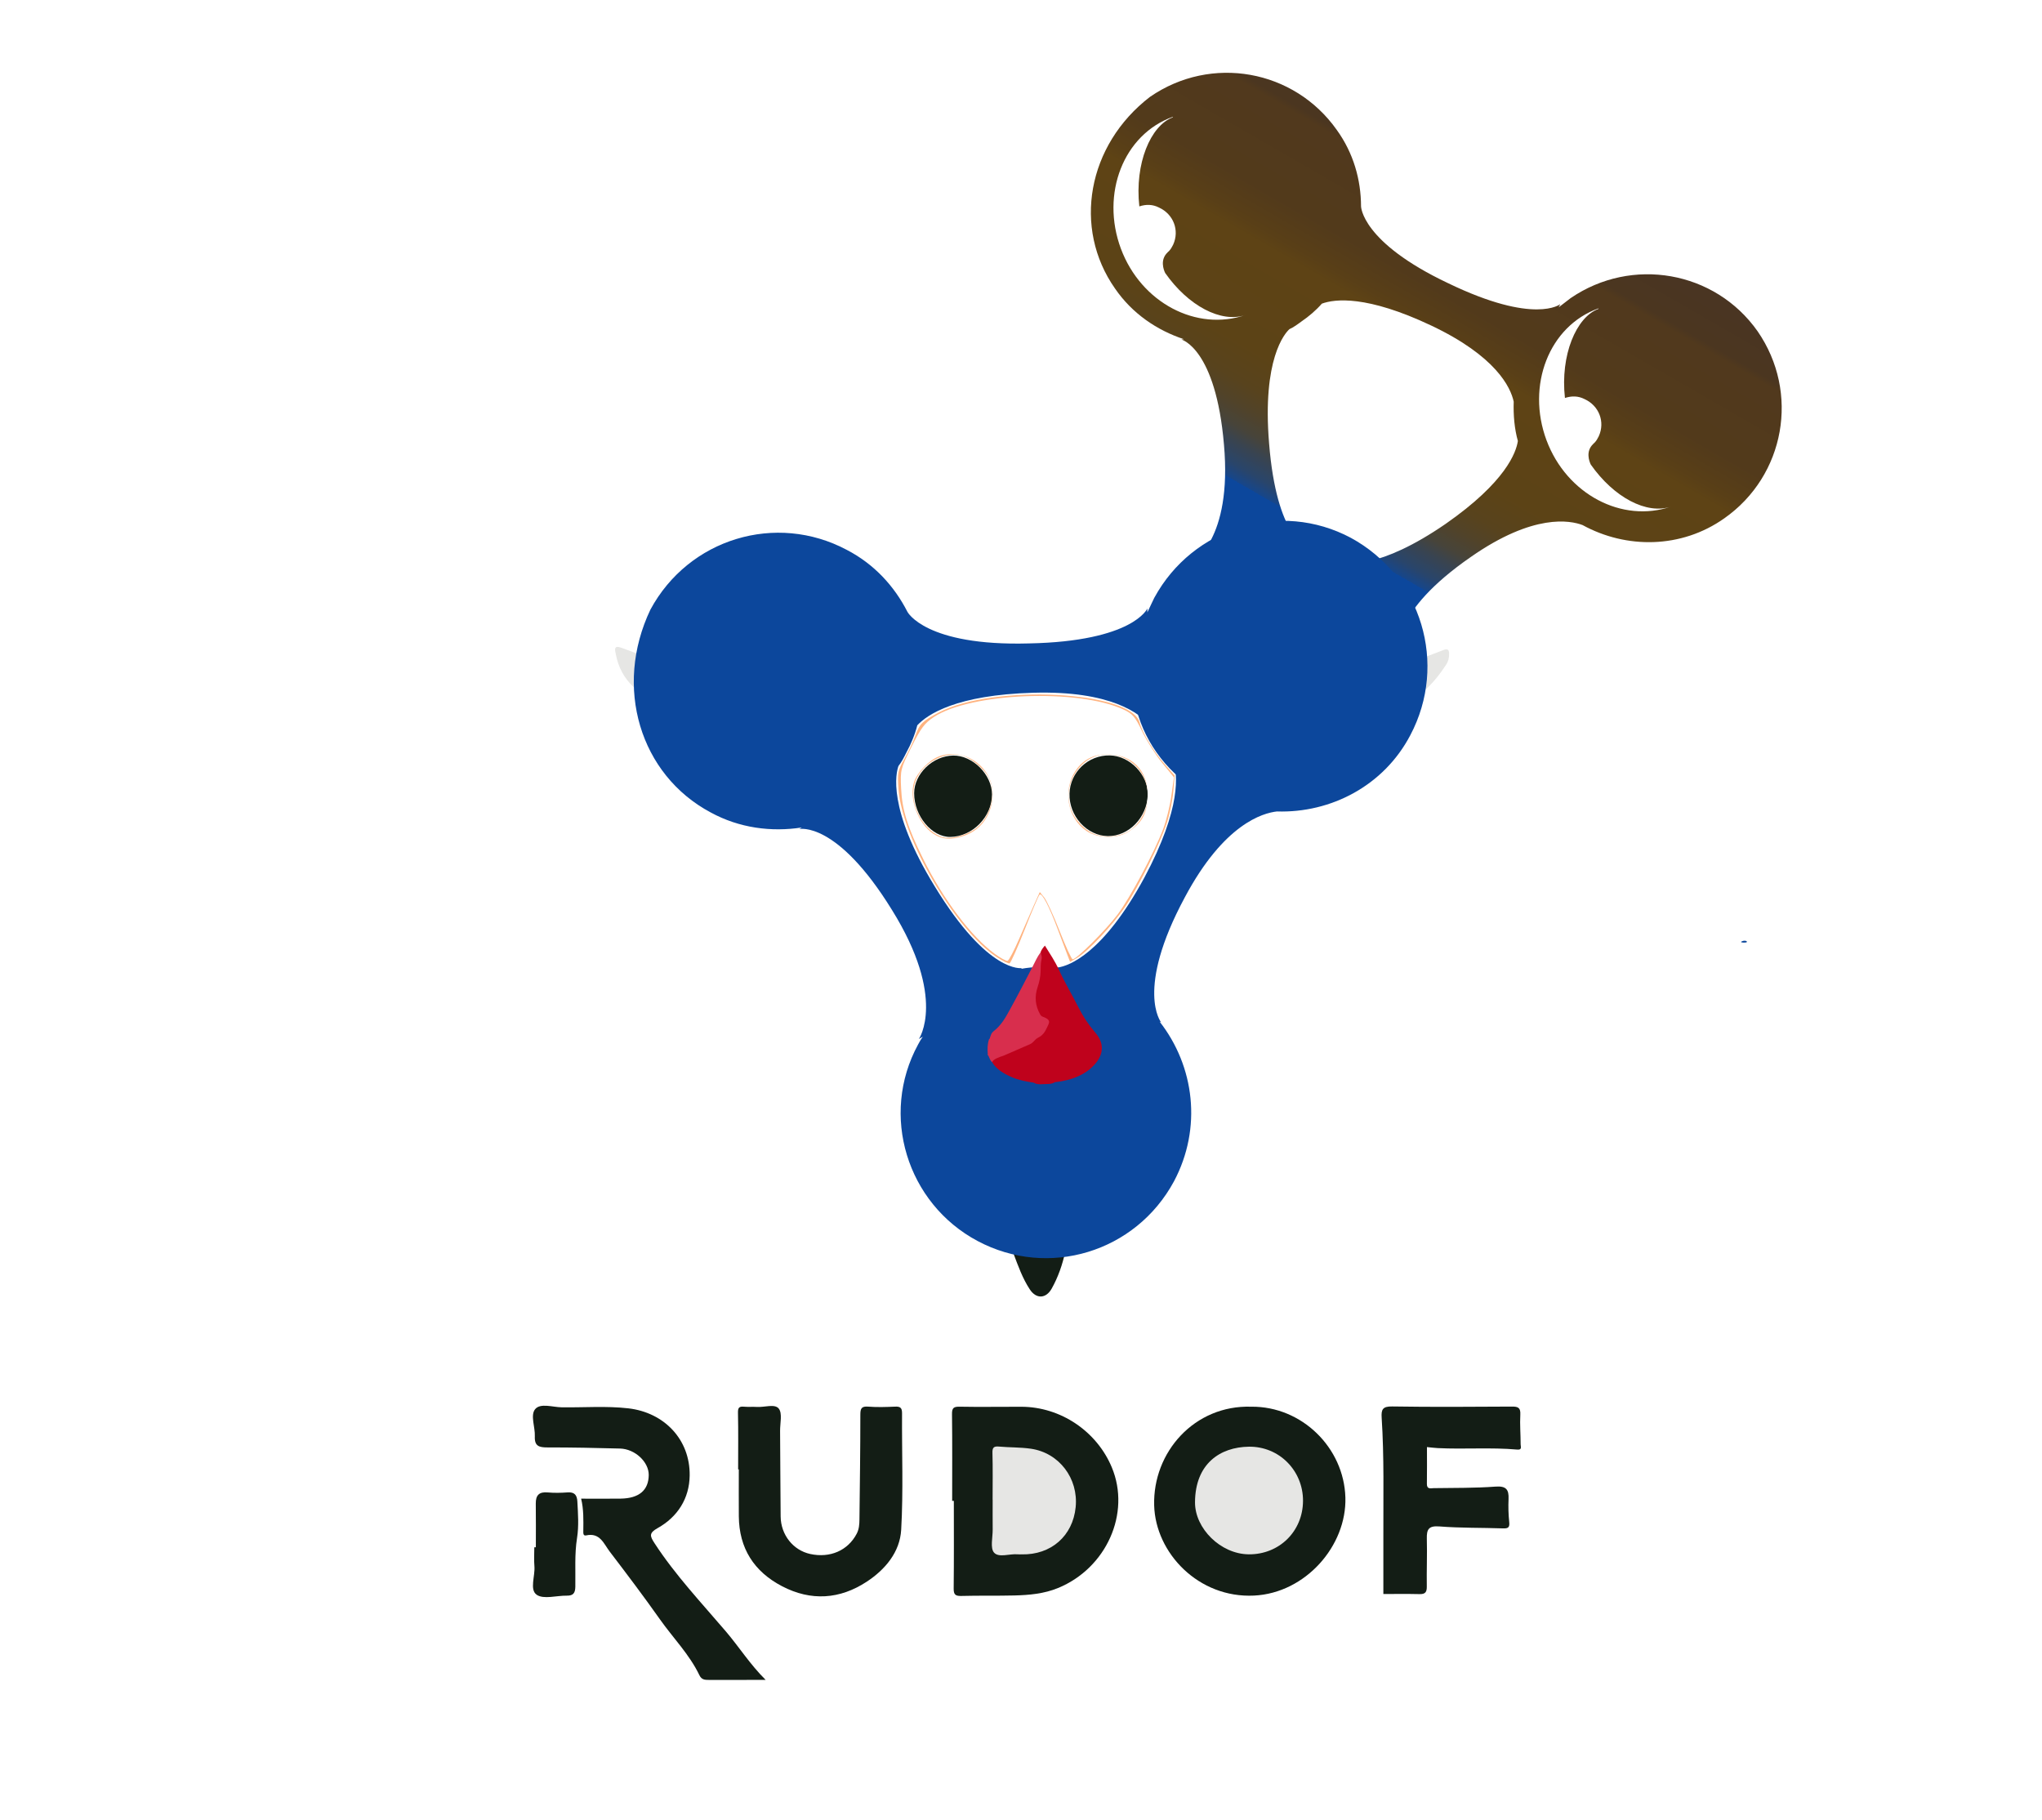 <?xml version="1.0" encoding="UTF-8" standalone="no"?>
<svg
   id="_レイヤー_1"
   data-name="レイヤー_1"
   viewBox="0 0 1024 912.79"
   version="1.1"
   sodipodi:docname="rudof_logo3.svg"
   width="1024"
   height="912.79"
   inkscape:version="1.3.2 (091e20e, 2023-11-25, custom)"
   inkscape:export-filename="rudof_logo3.png"
   inkscape:export-xdpi="96"
   inkscape:export-ydpi="96"
   xmlns:inkscape="http://www.inkscape.org/namespaces/inkscape"
   xmlns:sodipodi="http://sodipodi.sourceforge.net/DTD/sodipodi-0.dtd"
   xmlns:xlink="http://www.w3.org/1999/xlink"
   xmlns="http://www.w3.org/2000/svg"
   xmlns:svg="http://www.w3.org/2000/svg">
  <sodipodi:namedview
     id="namedview46"
     pagecolor="#ffffff"
     bordercolor="#000000"
     borderopacity="0.25"
     inkscape:showpageshadow="2"
     inkscape:pageopacity="0.0"
     inkscape:pagecheckerboard="0"
     inkscape:deskcolor="#d1d1d1"
     inkscape:zoom="0.84507957"
     inkscape:cx="497.58628"
     inkscape:cy="450.25346"
     inkscape:window-width="1920"
     inkscape:window-height="991"
     inkscape:window-x="-9"
     inkscape:window-y="-9"
     inkscape:window-maximized="1"
     inkscape:current-layer="_レイヤー_1" />
  <defs
     id="defs14">
    <style
       id="style1">
      .cls-1 {
        fill: url(#_名称未設定グラデーション_82-2);
      }

      .cls-2 {
        fill: #fff;
      }

      .cls-3 {
        fill: #e6e6e4;
      }

      .cls-4 {
        fill: #131d15;
      }

      .cls-5 {
        fill: #bf021c;
      }

      .cls-6 {
        fill: #0c479c;
      }

      .cls-7 {
        fill: url(#_名称未設定グラデーション_82);
      }

      .cls-8 {
        fill: #d82e4d;
      }
    </style>
    <linearGradient
       id="_名称未設定グラデーション_82"
       data-name="名称未設定グラデーション 82"
       x1="578.79"
       y1="395.12"
       x2="750.21"
       y2="98.22"
       gradientUnits="userSpaceOnUse">
      <stop
         offset=".42"
         stop-color="#0c479c"
         id="stop1" />
      <stop
         offset=".42"
         stop-color="#16468b"
         id="stop2" />
      <stop
         offset=".44"
         stop-color="#29456b"
         id="stop3" />
      <stop
         offset=".47"
         stop-color="#394450"
         id="stop4" />
      <stop
         offset=".49"
         stop-color="#47443a"
         id="stop5" />
      <stop
         offset=".52"
         stop-color="#514329"
         id="stop6" />
      <stop
         offset=".55"
         stop-color="#58431d"
         id="stop7" />
      <stop
         offset=".6"
         stop-color="#5c4316"
         id="stop8" />
      <stop
         offset=".74"
         stop-color="#5e4315"
         id="stop9" />
      <stop
         offset=".76"
         stop-color="#593f17"
         id="stop10" />
      <stop
         offset=".81"
         stop-color="#523a1b"
         id="stop11" />
      <stop
         offset=".93"
         stop-color="#51391d"
         id="stop12" />
      <stop
         offset=".94"
         stop-color="#4b3620"
         id="stop13" />
      <stop
         offset="1"
         stop-color="#4a3522"
         id="stop14" />
    </linearGradient>
    <linearGradient
       id="_名称未設定グラデーション_82-2"
       data-name="名称未設定グラデーション 82"
       x1="180.8"
       y1="395.12"
       x2="352.21"
       y2="98.22"
       gradientTransform="matrix(-1,0,0,1,609.6,0)"
       xlink:href="#_%E5%90%8D%E7%A7%B0%E6%9C%AA%E8%A8%AD%E5%AE%9A%E3%82%B0%E3%83%A9%E3%83%87%E3%83%BC%E3%82%B7%E3%83%A7%E3%83%B3_82" />
    <linearGradient
       inkscape:collect="always"
       xlink:href="#_名称未設定グラデーション_82"
       id="linearGradient56"
       gradientUnits="userSpaceOnUse"
       x1="578.79"
       y1="395.12"
       x2="750.21"
       y2="98.22" />
  </defs>
  <path
     class="cls-4"
     d="m 477.48,752.57 c 0,-14.49 0.1,-28.97 -0.08,-43.46 -0.04,-3.14 0.8,-3.82 3.88,-3.76 10.32,0.21 20.65,-0.01 30.97,0.03 19.62,0.07 37.72,12.25 45.29,30.39 9.6,23.02 -2.7,50.51 -26.93,60.48 -7.08,2.91 -14.47,3.56 -21.94,3.75 -8.82,0.22 -17.65,0 -26.47,0.24 -2.97,0.08 -4,-0.52 -3.96,-3.72 0.17,-14.65 0.08,-29.3 0.08,-43.95 -0.28,0 -0.55,0 -0.83,0 z"
     id="path15" />
  <path
     class="cls-4"
     d="m 627.49,705.35 c 25.34,-0.23 46.46,20.56 47.18,45.52 0.7,24.18 -19.93,47.91 -45.79,49.19 -27.78,1.38 -49.44,-21.3 -50.1,-45.22 -0.74,-26.67 20.18,-50.41 48.71,-49.49 z"
     id="path16" />
  <path
     class="cls-4"
     d="m 383.94,842.34 c -10.08,0 -19.24,-0.02 -28.39,0.01 -2.02,0 -3.71,-0.04 -4.8,-2.33 -5.02,-10.47 -13.24,-18.73 -19.86,-28.11 -8.12,-11.5 -16.61,-22.74 -25.15,-33.93 -2.95,-3.87 -4.86,-9.62 -11.77,-8.1 -1.61,0.35 -1.47,-1.16 -1.46,-2.41 0.06,-5.3 0.21,-10.62 -1.09,-16.01 6.87,0 13.35,0.07 19.83,-0.02 9.23,-0.13 14.01,-4.22 14.07,-11.86 0.05,-6.51 -6.86,-13.04 -14.39,-13.25 -12.15,-0.33 -24.3,-0.57 -36.46,-0.56 -4.12,0 -6.49,-0.63 -6.27,-5.57 0.21,-4.62 -2.34,-10.5 0.13,-13.58 2.6,-3.23 8.74,-1.04 13.29,-0.97 11.13,0.17 22.28,-0.75 33.4,0.51 18.08,2.06 31.08,15.65 30.83,33.72 -0.16,11.46 -6,20.7 -16.03,26.32 -4.45,2.49 -3.93,4 -1.63,7.54 10.41,16.01 23.48,29.84 35.8,44.28 6.63,7.78 12.09,16.49 19.95,24.3 z"
     id="path17" />
  <path
     class="cls-4"
     d="m 370.15,736.79 c 0,-9.49 0.13,-18.99 -0.08,-28.48 -0.06,-2.59 0.71,-3.17 3.03,-2.96 2.15,0.19 4.33,-0.02 6.49,0.12 3.77,0.25 8.94,-1.69 10.93,0.82 1.9,2.39 0.64,7.33 0.67,11.15 0.11,14.32 0.14,28.64 0.28,42.96 0.1,9.21 6.27,16.94 14.82,18.8 10,2.17 18.89,-1.76 23.29,-10.1 1.24,-2.34 1.38,-4.76 1.41,-7.24 0.2,-17.49 0.45,-34.97 0.45,-52.46 0,-3.14 0.54,-4.35 3.96,-4.08 4.47,0.35 8.99,0.19 13.48,0 2.53,-0.11 3.48,0.54 3.47,3.27 -0.13,19.49 0.67,39.01 -0.43,58.44 -0.63,11.2 -7.98,19.97 -17.28,26.07 -13.51,8.86 -27.94,9.83 -42.44,2.28 -14.1,-7.35 -21.57,-19.03 -21.7,-35.11 -0.06,-7.83 -0.01,-15.65 -0.01,-23.48 -0.12,0 -0.23,0 -0.35,0 z"
     id="path18" />
  <path
     class="cls-4"
     d="m 693.71,799.28 c 0,-9.68 0.02,-19.57 0,-29.45 -0.06,-19.66 0.43,-39.33 -0.85,-58.96 -0.27,-4.15 0.51,-5.71 5.27,-5.64 19.99,0.32 39.99,0.18 59.98,0.06 3.06,-0.02 4.47,0.46 4.28,4.01 -0.28,4.98 0.17,9.99 0.16,14.98 0,1 0.84,2.81 -1.64,2.58 -13.29,-1.19 -26.63,-0.09 -39.94,-0.75 -1.65,-0.08 -3.3,-0.31 -5.4,-0.51 0,6.19 0.07,12.32 -0.03,18.44 -0.05,2.85 1.91,2.18 3.42,2.15 10.33,-0.17 20.68,0 30.97,-0.77 5.33,-0.39 6.77,1.42 6.56,6.23 -0.17,3.82 -0.07,7.68 0.33,11.48 0.28,2.65 -0.4,3.33 -3.03,3.24 -10.65,-0.38 -21.35,-0.14 -31.96,-0.98 -5.41,-0.42 -6.44,1.44 -6.32,6.15 0.21,7.99 -0.14,15.99 -0.02,23.99 0.04,2.78 -0.76,3.86 -3.62,3.79 -6.29,-0.15 -12.58,-0.05 -18.14,-0.05 z"
     id="path19" />
  <path
     class="cls-4"
     d="m 268.71,775.83 c 0,-7.3 0.07,-14.6 -0.03,-21.9 -0.05,-4.22 1.69,-5.99 6.01,-5.59 3.29,0.3 6.65,0.22 9.96,-0.02 3.47,-0.25 4.71,1.37 4.88,4.56 0.32,6.13 0.81,12.23 -0.17,18.37 -1.28,8.07 -0.71,16.25 -0.85,24.37 -0.06,3.19 -1.06,4.53 -4.27,4.48 -5.14,-0.08 -11.6,1.95 -15.08,-0.43 -3.73,-2.55 -0.73,-9.42 -1.17,-14.38 -0.28,-3.13 -0.05,-6.31 -0.05,-9.46 0.26,0 0.52,0 0.77,0 z"
     id="path20" />
  <path
     class="cls-4"
     d="m 508.21,628.5 c 8.73,1.53 17.34,-0.14 25.99,-0.89 -1.41,6.49 -3.56,12.72 -6.8,18.51 -2.85,5.1 -7.74,5.34 -10.98,0.42 -3.66,-5.56 -5.88,-11.84 -8.21,-18.04 z"
     id="path21" />
  <path
     class="cls-3"
     d="m 655.22,363 c 1.79,-4.73 3.5,-9.36 5.32,-13.96 0.89,-2.24 3.03,-2.98 5.08,-3.67 19.33,-6.54 39.1,-11.77 58.08,-19.37 2.25,-0.9 3.02,-0.33 2.99,2.02 -0.02,1.89 -0.39,3.59 -1.44,5.19 -6.74,10.25 -14.73,18.6 -27.43,21.58 -11.77,2.76 -23.17,7.11 -35.36,8.1 -2.3,0.18 -4.57,0.7 -7.24,0.11 z"
     id="path27" />
  <path
     class="cls-3"
     d="m 373.52,363.89 c -14.07,-2.26 -27.5,-5.86 -40.6,-10.64 -12.12,-4.43 -21.53,-11.64 -24.11,-25.23 -0.38,-1.99 -1.3,-4.74 2.83,-3.2 15.11,5.62 30.27,11.12 45.41,16.67 0.31,0.11 0.62,0.25 0.92,0.39 16.15,7.57 12.57,3.24 15.54,22.02 z"
     id="path28" />
  <path
     class="cls-3"
     d="m 622.04,316.15 c -0.38,-0.01 -0.76,-0.03 -1.15,-0.04 0.14,-0.32 0.27,-0.63 0.41,-0.95 0.25,0.33 0.49,0.66 0.74,0.99 z"
     id="path29" />
  <path
     class="cls-3"
     d="m 497.76,751.97 c 0,-7.83 0.14,-15.65 -0.08,-23.47 -0.08,-2.76 0.74,-3.39 3.34,-3.15 5.3,0.48 10.67,0.31 15.92,1.07 14.21,2.05 23.91,14.92 22.47,29.33 -1.44,14.42 -12.35,23.96 -27.03,23.65 -0.67,-0.01 -1.34,0.03 -2,-0.03 -4.09,-0.38 -9.52,1.85 -11.9,-0.86 -2.01,-2.29 -0.64,-7.58 -0.68,-11.55 -0.05,-4.99 -0.01,-9.99 -0.01,-14.98 -0.01,0 -0.02,0 -0.04,0 z"
     id="path30" />
  <path
     class="cls-3"
     d="m 626.11,779.37 c -13.96,-0.16 -26.93,-12.92 -26.85,-26.14 0.12,-19.32 12.61,-27.62 26.97,-27.82 15.23,-0.22 27.23,12 27.19,27.12 -0.04,15.33 -11.94,27.02 -27.31,26.85 z"
     id="path31" />
  <g
     id="g36"
     transform="translate(7.1,-7.1)">
    <path
       class="cls-7"
       d="m 780.54,156.57 c -1.95,1.44 -4.07,3.2 -6.02,4.63 l 0.82,-1.61 c 0,0 -12.7,10.56 -56.3,-10.51 -43.45,-20.58 -43.62,-38.51 -43.62,-38.51 v 0 c -0.05,-13.41 -3.81,-26.7 -12.11,-38.24 -21.39,-30.4 -63.02,-37.87 -93.74,-16.65 -31.4,24.13 -38.87,65.75 -17.48,96.16 8.62,12.52 20.99,20.87 34.52,25.35 l -1.29,0.15 c 0,0 17.25,4.35 21.36,52.7 4.27,48.03 -15.86,58.84 -15.86,58.84 l 2.1,-0.14 c -1.14,0.64 -2.27,1.27 -3.57,2.23 -30.56,20.9 -37.87,63.02 -16.48,93.42 21.39,30.4 63.02,37.87 93.74,16.65 22.76,-15.96 32.53,-43.02 27.42,-68.76 l 0.48,0.65 c 0,0 -4.2,-18.78 35.95,-46.55 31.54,-22.03 49.93,-18.31 56.05,-16 21.87,11.99 49.51,11.9 71.13,-3.42 30.4,-21.39 37.87,-63.02 16.65,-93.74 -21.39,-30.4 -63.18,-37.55 -93.74,-16.65 z m -26.48,71.68 c -0.86,5.65 -5.99,20.47 -36.23,41.54 -33.16,22.82 -49.79,20.41 -54.3,18.92 -4.98,-2.95 -10.13,-5.58 -15.77,-7.25 l 0.49,-0.16 c 0,0 -15.15,-4.49 -18.94,-51.87 -3.51,-42.37 7.91,-55.2 10.19,-57.28 2.11,-0.95 4.06,-2.39 6.01,-3.83 3.74,-2.55 7.32,-5.59 10.26,-8.96 6.48,-2.37 22.5,-4.33 54.85,10.98 32.35,15.31 39.81,30.89 41.36,38.17 -0.22,6.78 0.37,13.58 2.09,19.73 z"
       id="path35"
       style="fill:url(#linearGradient56)" />
    <path
       class="cls-2"
       d="m 555.01,131.83 c 10.11,27.07 37.94,41.7 62.57,33.18 -12.32,4.26 -28.88,-4.61 -40.38,-21.03 -0.79,-1.62 -2.69,-6.65 1.22,-10.33 0.16,-0.32 0.65,-0.48 0.81,-0.8 0.81,-0.8 1.47,-2.09 1.97,-3.05 3.29,-7.24 0.13,-15.35 -7.11,-18.64 -3.22,-1.64 -6.45,-1.67 -9.85,-0.57 -2.4,-21.51 5.68,-40.51 16.71,-44.62 l 0.16,-0.32 c -24.8,8.83 -36.37,38.63 -26.1,66.19 z M 578.2,364.4 c 10.11,27.07 37.94,41.7 62.57,33.18 -12.32,4.26 -28.88,-4.61 -40.38,-21.03 -0.79,-1.62 -2.69,-6.65 1.22,-10.33 0.16,-0.32 0.65,-0.48 0.81,-0.8 0.81,-0.8 1.47,-2.09 1.97,-3.05 3.29,-7.24 0.13,-15.35 -7.11,-18.64 -3.22,-1.64 -6.45,-1.67 -9.85,-0.57 -2.4,-21.51 5.68,-40.51 16.71,-44.62 l 0.16,-0.32 c -24.48,9 -36.37,38.63 -26.1,66.19 z M 768.44,227.89 c 10.11,27.07 37.94,41.7 62.57,33.18 -12.32,4.26 -28.88,-4.61 -40.38,-21.03 -0.79,-1.62 -2.69,-6.65 1.22,-10.33 0.16,-0.32 0.65,-0.48 0.81,-0.8 0.81,-0.8 1.47,-2.09 1.97,-3.05 3.29,-7.24 0.13,-15.35 -7.11,-18.64 -3.22,-1.64 -6.45,-1.67 -9.85,-0.57 -2.4,-21.51 5.68,-40.51 16.71,-44.62 l 0.16,-0.32 c -24.8,8.83 -36.37,38.63 -26.1,66.19 z"
       id="path36" />
  </g>
  <g
     id="g38"
     transform="translate(7.1,-7.1)">
    <path
       class="cls-1"
       d="m 133.32,173.22 c -21.23,30.72 -13.76,72.35 16.65,93.74 21.62,15.33 49.26,15.41 71.13,3.42 6.12,-2.32 24.51,-6.03 56.05,16 40.15,27.77 35.95,46.55 35.95,46.55 l 0.48,-0.65 c -5.11,25.74 4.66,52.8 27.42,68.76 30.72,21.23 72.35,13.76 93.74,-16.65 21.39,-30.4 14.08,-72.51 -16.48,-93.42 -1.3,-0.96 -2.44,-1.59 -3.57,-2.23 l 2.1,0.14 c 0,0 -20.13,-10.81 -15.86,-58.84 4.11,-48.35 21.36,-52.7 21.36,-52.7 L 421,177.19 c 13.53,-4.48 25.91,-12.83 34.52,-25.35 21.39,-30.4 13.92,-72.03 -17.48,-96.16 C 407.32,34.45 365.69,41.92 344.3,72.33 336,83.87 332.23,97.16 332.19,110.57 v 0 c 0,0 -0.17,17.94 -43.62,38.51 -43.61,21.06 -56.3,10.51 -56.3,10.51 l 0.82,1.61 c -1.95,-1.44 -4.07,-3.2 -6.02,-4.63 -30.56,-20.9 -72.35,-13.76 -93.74,16.65 z m 122.31,35.3 c 1.55,-7.29 9.01,-22.86 41.36,-38.17 32.35,-15.31 48.36,-13.35 54.85,-10.98 2.94,3.37 6.52,6.41 10.26,8.96 1.95,1.44 3.9,2.87 6.01,3.83 2.28,2.08 13.7,14.91 10.19,57.28 -3.79,47.38 -18.94,51.87 -18.94,51.87 l 0.49,0.16 c -5.64,1.66 -10.79,4.29 -15.77,7.25 -4.51,1.49 -21.13,3.9 -54.3,-18.92 -30.24,-21.07 -35.38,-35.89 -36.23,-41.54 1.72,-6.16 2.31,-12.95 2.09,-19.73 z"
       id="path37"
       style="fill:url(#_%E5%90%8D%E7%A7%B0%E6%9C%AA%E8%A8%AD%E5%AE%9A%E3%82%B0%E3%83%A9%E3%83%87%E3%83%BC%E3%82%B7%E3%83%A7%E3%83%B3_82-2)" />
    <path
       class="cls-2"
       d="m 426.49,65.64 0.16,0.32 c 11.02,4.11 19.11,23.1 16.71,44.62 -3.4,-1.1 -6.63,-1.07 -9.85,0.57 -7.24,3.29 -10.4,11.4 -7.11,18.64 0.49,0.97 1.15,2.25 1.97,3.05 0.16,0.32 0.65,0.48 0.81,0.8 3.91,3.68 2.01,8.71 1.22,10.33 -11.49,16.42 -28.06,25.29 -40.38,21.03 24.64,8.51 52.46,-6.11 62.57,-33.18 10.26,-27.56 -1.3,-57.35 -26.1,-66.19 z m -23.2,232.57 0.16,0.32 c 11.02,4.11 19.11,23.1 16.71,44.62 -3.4,-1.1 -6.63,-1.07 -9.85,0.57 -7.24,3.29 -10.4,11.4 -7.11,18.64 0.49,0.97 1.15,2.25 1.97,3.05 0.16,0.32 0.65,0.48 0.81,0.8 3.91,3.68 2.01,8.71 1.22,10.33 -11.49,16.42 -28.06,25.29 -40.38,21.03 24.64,8.51 52.46,-6.11 62.57,-33.18 10.26,-27.56 -1.63,-57.19 -26.1,-66.19 z M 213.05,161.7 l 0.16,0.32 c 11.02,4.11 19.11,23.1 16.71,44.62 -3.4,-1.1 -6.63,-1.07 -9.85,0.57 -7.24,3.29 -10.4,11.4 -7.11,18.64 0.49,0.97 1.15,2.25 1.97,3.05 0.16,0.32 0.65,0.48 0.81,0.8 3.91,3.68 2.01,8.71 1.22,10.33 -11.49,16.42 -28.06,25.29 -40.38,21.03 24.64,8.51 52.46,-6.11 62.57,-33.18 10.26,-27.56 -1.3,-57.35 -26.1,-66.19 z"
       id="path38" />
  </g>
  <g
     id="g40"
     transform="translate(13.017,-8.283)"
     style="fill:#0c479c;fill-opacity:1">
    <path
       class="cls-6"
       d="m 565.87,307.92 c -1.18,2.35 -2.36,5.09 -3.53,7.44 v -1.96 c 0,0 -7.07,16.46 -59.41,17.51 -51.96,1.44 -60.9,-15.84 -60.9,-15.84 v 0 c -6.61,-12.96 -16.74,-23.97 -30.39,-31.06 -35.5,-18.91 -79.28,-5.68 -98.51,29.97 -18.45,38.79 -5.28,82.75 30.22,101.67 14.43,7.88 30.44,9.88 45.68,7.56 l -1.17,0.78 c 0,0 18.76,-4.27 46.39,40.52 27.63,44.39 13.51,64.76 13.51,64.76 l 1.96,-1.17 c -0.78,1.17 -1.57,2.35 -2.35,3.92 -19.23,35.26 -5.66,79.62 29.84,98.53 35.5,18.91 79.28,5.68 98.51,-29.97 14.13,-26.64 10.3,-57.64 -7.23,-80.04 l 0.78,0.39 c 0,0 -13.24,-16.11 11.87,-62.73 19.62,-36.83 39.16,-42.27 46.2,-43.04 26.95,0.85 53.55,-12.81 66.89,-38.28 18.84,-35.65 5.66,-79.62 -29.84,-98.92 -35.5,-18.91 -79.28,-5.29 -98.51,29.97 z m 9.57,82.4 c 1.94,5.89 4.24,22.76 -14.59,58.02 -20.8,38.39 -38,44.23 -43.08,45.01 -6.25,-0.41 -12.5,-0.42 -18.75,0.74 l 0.39,-0.39 c 0,0 -16.8,3.1 -43.65,-40.9 -24.12,-39.28 -19.39,-57.32 -18.21,-60.45 1.57,-1.96 2.74,-4.31 3.92,-6.66 2.35,-4.31 4.32,-9.01 5.5,-13.72 5.09,-5.48 19.57,-15.25 58.24,-16.33 38.67,-1.08 53.49,10.33 58.55,16.62 3.11,6.68 7,12.96 11.67,18.07 z"
       id="path39"
       style="fill:#0c479c;fill-opacity:1" />
    <path
       class="cls-2"
       d="m 336.36,394.84 c 23,21.24 56.98,21.71 76.56,1.36 -9.79,10.18 -30.1,9.73 -49.22,-0.51 -1.56,-1.18 -5.85,-5.11 -3.88,-10.6 0,-0.39 0.39,-0.78 0.39,-1.18 0.39,-1.18 0.4,-2.74 0.4,-3.92 -0.37,-8.63 -7.39,-14.92 -15.98,-14.55 -3.91,0 -7.03,1.55 -9.78,4.29 -12.84,-19.64 -14.35,-42.01 -5.73,-51.4 v -0.39 c -19.58,20.74 -16.15,55.27 7.24,76.9 z m 136.21,213.72 c 23,21.24 56.98,21.71 76.56,1.36 -9.79,10.18 -30.1,9.73 -49.22,-0.51 -1.56,-1.18 -5.85,-5.11 -3.88,-10.6 0,-0.39 0.39,-0.78 0.39,-1.18 0.39,-1.18 0.4,-2.74 0.4,-3.92 -0.37,-8.63 -7.39,-14.92 -15.98,-14.55 -3.91,0 -7.03,1.55 -9.78,4.29 -12.84,-19.64 -14.35,-42.01 -5.73,-51.4 v -0.39 c -19.19,20.74 -16.15,55.27 7.24,76.9 z M 589.13,382.9 c 23,21.24 56.98,21.71 76.56,1.36 -9.79,10.18 -30.1,9.73 -49.22,-0.51 -1.56,-1.18 -5.85,-5.11 -3.88,-10.6 0,-0.39 0.39,-0.78 0.39,-1.18 0.39,-1.18 0.4,-2.74 0.4,-3.92 -0.37,-8.63 -7.39,-14.92 -15.98,-14.55 -3.91,0 -7.03,1.55 -9.78,4.29 -12.84,-19.64 -14.35,-42.01 -5.73,-51.4 V 306 c -19.58,20.74 -16.15,55.27 7.24,76.9 z"
       id="path40"
       style="fill:#0c479c;fill-opacity:1" />
    <ellipse
       style="fill:#0c479c;fill-opacity:1"
       id="path47"
       ry="57.391"
       rx="60.349"
       cy="574.502"
       cx="504.095" />
  </g>
  <path
     class="cls-4"
     d="m 536.323,397.9 c 0.31,-10.74 9.35,-19.32 20.18,-19.12 10.07,0.18 19.28,9.71 19.06,19.71 -0.25,11.27 -9.51,20.89 -19.97,20.75 -10.59,-0.14 -19.59,-10.11 -19.27,-21.33 z"
     id="path44" />
  <path
     class="cls-4"
     d="m 497.463,398.38 c 0,11.14 -9.8,21.14 -20.85,21.28 -9.38,0.12 -18.22,-10.54 -18.19,-21.93 0.03,-9.74 9.35,-18.74 19.56,-18.88 9.79,-0.14 19.48,9.58 19.48,19.54 z"
     id="path45" />
  <path
     style="fill:#0c479c;fill-opacity:1;stroke-width:1.183"
     d="m 873.66,471.928 c 0.854,-0.342 1.875,-0.3 2.268,0.093 0.393,0.393 -0.306,0.673 -1.553,0.622 -1.379,-0.057 -1.659,-0.337 -0.715,-0.715 z"
     id="path54" />
  <path
     style="fill:#0c479c;fill-opacity:1;stroke-width:0.795"
     d="m 505.18,564.153 c -17.738,-1.744 -34.023,-7.308 -41.072,-14.032 -3.353,-3.198 -3.797,-4.157 -3.797,-8.194 0,-4.212 0.352,-4.895 4.469,-8.659 17.381,-15.891 72.239,-19.236 101.718,-6.203 7.353,3.251 13.24,8.114 14.613,12.072 l 0.785,2.262 -27.068,0.154 -27.068,0.154 27.081,0.123 27.081,0.123 -0.767,2.527 c -4.145,13.664 -40.73,23.137 -75.977,19.671 z"
     id="path55" />
  <g
     id="g42"
     transform="matrix(0.409,0,0,0.271,314.751,370.467)">
    <path
       class="cls-5"
       d="m 485.61,563.3 c 3.93,0.98 7.02,0.3 8.8,-3.86 0.64,-1.49 2.01,-2.68 3.32,-3.68 7.25,-5.52 11.69,-12.88 14.68,-21.35 1.18,-3.35 1.92,-6.67 1.93,-10.21 0,-3.47 -1.24,-6.18 -4.42,-7.75 -4.1,-2.03 -5.76,-5.7 -7.09,-9.77 -6.38,-19.38 -4.71,-38.67 0.59,-57.91 0.63,-2.28 0.99,-4.55 0.94,-6.88 -0.33,-13.96 1.78,-27.84 1.51,-41.79 -0.03,-1.63 1.17,-3.17 0.33,-4.85 0.93,-4.41 2.81,-8.4 5.39,-12.65 6.27,15.12 12.65,29.68 17.26,45 7.06,23.43 16.18,46.17 23.91,69.38 5.42,16.26 12.05,31.59 20.61,46.6 10.74,18.83 10.87,39.33 -0.74,58.86 -5.06,8.5 -11.27,15.66 -19.48,21.39 -8.94,6.24 -18.72,9.71 -29.28,11.48 -4.37,4.32 -10.13,3.06 -15.36,3.68 -3.78,0.45 -7.61,0.14 -10.63,-2.79 -9,-2.07 -17.86,-4.57 -25.79,-9.5 -11.13,-6.93 -20.23,-15.73 -25.14,-28.23 -1.15,-6.29 6.12,-13.27 13.84,-13.31"
       id="path41"
       style="fill:#bf021c" />
    <path
       class="cls-8"
       d="m 460.96,586.21 c -5.24,2.5 -13.41,6.89 -14.02,12.26 -2.16,-3.03 -3.06,-6.57 -4.03,-10.08 -0.37,-1.13 -0.45,-2.39 -1.51,-3.2 0.04,-0.66 0.08,-1.32 0.13,-1.98 -0.47,-8.86 -0.46,-17.69 1.34,-26.43 -0.11,-0.21 -0.06,-0.39 0.13,-0.52 1.53,-1.81 1.09,-4.23 1.93,-6.25 0.59,-3.14 1.51,-6.34 3.52,-8.71 10.01,-11.79 14.93,-25.84 20.16,-40.16 9.73,-26.62 18.9,-53.43 28.09,-80.23 2.96,-8.64 5.41,-17.44 9.48,-25.66 1.24,4.44 1.97,8.74 1.2,13.55 -1.1,6.83 -0.94,13.9 -1.03,20.81 -0.14,10.18 -1.52,19.98 -3.72,29.87 -3.81,17.13 -3.1,34.13 3.24,50.7 0.62,1.63 1.36,2.95 2.91,3.84 7.48,4.31 9.52,7.56 6.78,15.66 -2.83,8.35 -4.46,17.46 -12.52,23.46 -3.9,2.91 -5.36,8.93 -9.52,11.71"
       id="path42"
       style="fill:#d82e4d" />
  </g>
  <path
     style="fill:#ffb380;fill-opacity:1;stroke-width:1.183"
     d="m 499.591,479.743 c -20.492,-13.573 -47.287,-59.478 -49.013,-83.967 -0.589,-8.357 -0.398,-9.328 3.025,-15.393 2.009,-3.56 4.478,-8.809 5.485,-11.664 2.039,-5.779 3.401,-7.114 11.691,-11.462 27.333,-14.334 96.764,-10.781 100.732,5.155 1.216,4.883 7.079,14.592 12.599,20.863 l 4.923,5.593 -0.67,7.987 c -0.368,4.393 -1.801,11.415 -3.184,15.605 -3.457,10.475 -14.084,31.943 -20.759,41.934 -6.086,9.11 -18.743,22.601 -24.264,25.862 l -3.527,2.083 -1.291,-3.323 c -0.71,-1.828 -2.819,-7.432 -4.685,-12.453 -4.528,-12.179 -8.193,-19.188 -9.376,-17.931 -0.532,0.566 -3.888,8.462 -7.457,17.549 -3.569,9.086 -6.979,16.683 -7.577,16.883 -0.598,0.2 -3.591,-1.295 -6.651,-3.322 z m -12.243,-63.006 c 8.794,-4.923 12.991,-18.076 8.523,-26.715 -2.586,-5.001 -9.539,-10.551 -14.349,-11.453 -9.462,-1.775 -20.383,5.22 -22.932,14.688 -2.604,9.671 3.673,22.324 12.963,26.13 3.86,1.581 10.111,0.533 15.795,-2.649 z m 77.372,0.765 c 6.098,-2.894 10.965,-11.129 10.965,-18.554 0,-18.499 -22.301,-27.871 -34.166,-14.359 -9.073,10.333 -7.113,24.389 4.49,32.208 4.852,3.269 12.685,3.565 18.711,0.705 z"
     id="path57" />
  <path
     style="fill:#ffffff;stroke-width:1.183"
     d="m 498.77,478.23 c -11.765,-8.641 -25.673,-27.096 -35.797,-47.501 -7.878,-15.876 -10.629,-24.677 -11.097,-35.5 -0.401,-9.268 -0.292,-9.703 5.197,-20.708 4.689,-9.403 6.509,-11.845 11.126,-14.93 18.382,-12.285 72.633,-14.422 95.326,-3.755 4.481,2.106 5.722,3.569 9.206,10.856 2.215,4.632 6.713,11.718 9.997,15.748 l 5.97,7.327 -1.275,9.167 c -0.701,5.042 -2.531,12.503 -4.066,16.58 -4.504,11.966 -16.627,34.705 -23.012,43.161 -5.854,7.755 -20.501,22.346 -22.431,22.346 -0.551,0 -3.494,-6.373 -6.54,-14.161 -3.046,-7.789 -6.531,-15.377 -7.745,-16.862 l -2.207,-2.701 -2.918,6.508 c -1.605,3.58 -4.971,11.257 -7.48,17.062 -2.509,5.804 -5.094,10.716 -5.745,10.914 -0.651,0.198 -3.58,-1.399 -6.508,-3.55 z m -15.009,-59.274 c 8.649,-3.085 13.931,-10.939 14.007,-20.828 0.105,-13.606 -14.273,-23.609 -27.025,-18.801 -4.761,1.795 -10.756,7.959 -12.305,12.652 -2.736,8.292 1.837,20.856 9.463,25.995 4.519,3.045 9.254,3.339 15.86,0.983 z m 82.47,-2.131 c 6.318,-4.3 8.655,-8.383 9.213,-16.096 0.92,-12.72 -6.073,-21.414 -18.022,-22.404 -8.015,-0.665 -14.024,2.071 -18.11,8.244 -6.464,9.767 -3.961,23.632 5.417,30.004 5.843,3.971 15.866,4.088 21.502,0.253 z"
     id="path1" />
</svg>
